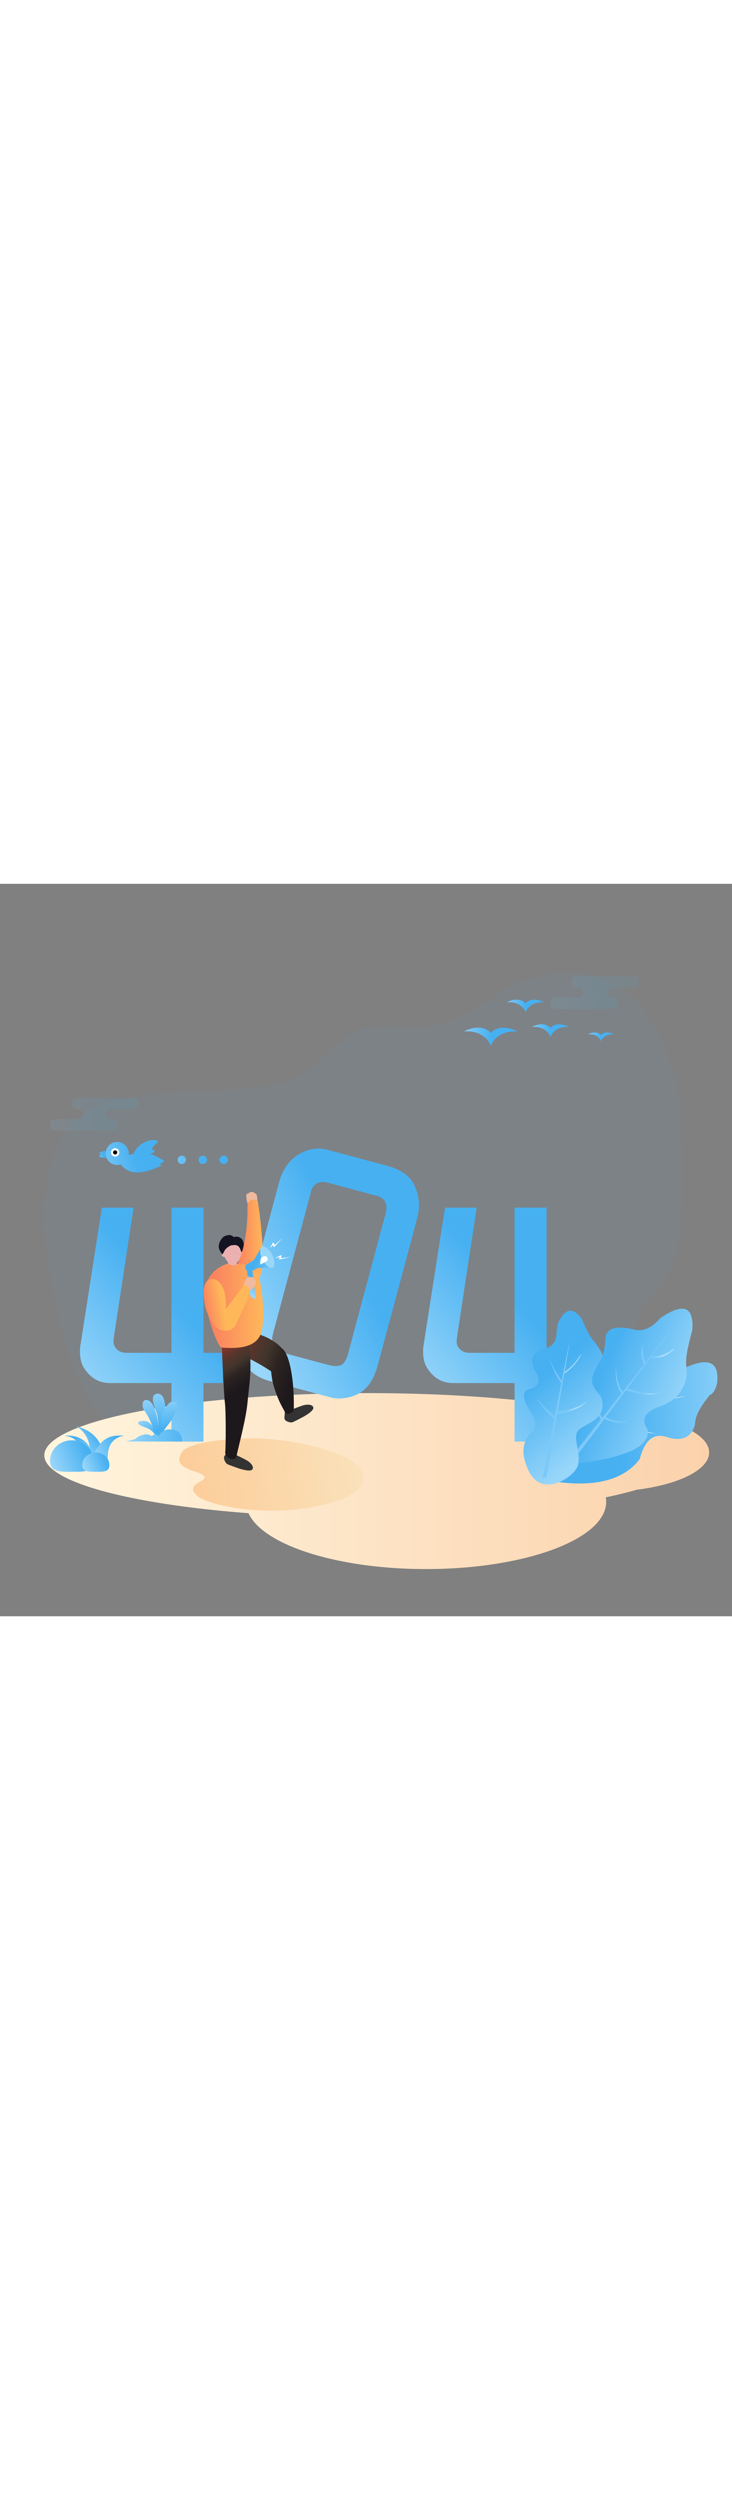 <svg xmlns="http://www.w3.org/2000/svg" xmlns:xlink="http://www.w3.org/1999/xlink" viewBox="0 0 1024 1024" width="300"><rect x="0" y="0" width="1024" height="1024" fill="#808080" stroke="none"/><defs><style>.cls-1,.cls-2,.cls-46{fill:#fff;}.cls-1{fill-rule:evenodd;}.cls-2{fill-opacity:0;}.cls-3{fill:#47b0f1;opacity:0.05;}.cls-24,.cls-3,.cls-4,.cls-5{isolation:isolate;}.cls-4,.cls-5{opacity:0.1;}.cls-4{fill:url(#未命名的渐变_37);}.cls-5{fill:url(#未命名的渐变_37-2);}.cls-6{fill:url(#未命名的渐变_3);}.cls-7{fill:url(#未命名的渐变_37-3);}.cls-8{fill:url(#未命名的渐变_37-4);}.cls-9{fill:url(#未命名的渐变_37-5);}.cls-10{fill:url(#未命名的渐变_37-6);}.cls-11{fill:url(#未命名的渐变_37-7);}.cls-12{fill:url(#未命名的渐变_37-8);}.cls-13{fill:url(#未命名的渐变_37-9);}.cls-14{fill:url(#未命名的渐变_37-10);}.cls-15{fill:url(#未命名的渐变_37-11);}.cls-16{fill:url(#未命名的渐变_37-12);}.cls-17{fill:url(#未命名的渐变_37-13);}.cls-18{fill:url(#未命名的渐变_37-14);}.cls-19{fill:url(#未命名的渐变_37-15);}.cls-20{fill:url(#未命名的渐变_37-16);}.cls-21{fill:url(#未命名的渐变_37-17);}.cls-22{fill:url(#未命名的渐变_37-18);}.cls-23{fill:url(#未命名的渐变_37-19);}.cls-24{opacity:0.4;fill:url(#未命名的渐变_21);}.cls-25{fill:#333;}.cls-26{fill:url(#未命名的渐变_23);}.cls-27{fill:url(#未命名的渐变_23-2);}.cls-28{fill:#ebb0b0;}.cls-29{fill:#131322;}.cls-30{fill:#efba9e;}.cls-31{fill:url(#未命名的渐变_25);}.cls-32{fill:url(#未命名的渐变_25-2);}.cls-33{fill:url(#未命名的渐变_37-20);}.cls-34{fill:url(#未命名的渐变_27);}.cls-35{fill:url(#未命名的渐变_37-21);}.cls-36{fill:#98d6fa;}.cls-37{mask:url(#mask);}.cls-38{fill:url(#未命名的渐变_37-22);}.cls-39{fill:url(#未命名的渐变_34);}.cls-40{fill:url(#未命名的渐变_37-23);}.cls-41{fill:url(#未命名的渐变_34-2);}.cls-42{fill:url(#未命名的渐变_37-24);}.cls-43{fill:url(#未命名的渐变_34-3);}.cls-44{fill:url(#未命名的渐变_37-25);}.cls-45{fill:url(#未命名的渐变_37-26);}.cls-47{fill:url(#未命名的渐变_37-27);}</style><linearGradient id="未命名的渐变_37" x1="212.14" y1="933.32" x2="212.78" y2="933.35" gradientTransform="matrix(124, 0, 0, -46, -26252, 43255.93)" gradientUnits="userSpaceOnUse"><stop offset="0" stop-color="#98d6fa"></stop><stop offset="1" stop-color="#47b0f1"></stop></linearGradient><linearGradient id="未命名的渐变_37-2" x1="212.14" y1="933.32" x2="212.78" y2="933.35" gradientTransform="matrix(124, 0, 0, -46, -25552, 43085.93)" xlink:href="#未命名的渐变_37"></linearGradient><linearGradient id="未命名的渐变_3" x1="213.77" y1="931.76" x2="214.77" y2="931.76" gradientTransform="matrix(930, 0, 0, -246, -198744, 230046.9)" gradientUnits="userSpaceOnUse"><stop offset="0" stop-color="#fff5de"></stop><stop offset="1" stop-color="#fbd2ac"></stop></linearGradient><linearGradient id="未命名的渐变_37-3" x1="211.01" y1="934.89" x2="211.64" y2="934.91" gradientTransform="matrix(74.87, 0, 0, -25.58, -15158.72, 24124.51)" xlink:href="#未命名的渐变_37"></linearGradient><linearGradient id="未命名的渐变_37-4" x1="209.74" y1="936.45" x2="210.38" y2="936.47" gradientTransform="matrix(51.89, 0, 0, -17.72, -10147.3, 16802.7)" xlink:href="#未命名的渐变_37"></linearGradient><linearGradient id="未命名的渐变_37-5" x1="209.74" y1="936.45" x2="210.38" y2="936.47" gradientTransform="matrix(51.89, 0, 0, -17.72, -10182.09, 16768.22)" xlink:href="#未命名的渐变_37"></linearGradient><linearGradient id="未命名的渐变_37-6" x1="207.92" y1="938.7" x2="208.55" y2="938.72" gradientTransform="matrix(35.97, 0, 0, -12.29, -6661.82, 11746.33)" xlink:href="#未命名的渐变_37"></linearGradient><linearGradient id="未命名的渐变_37-7" x1="209.44" y1="933.56" x2="209.04" y2="934.33" gradientTransform="matrix(40.38, 0, 0, -36.25, -8337.81, 34644.73)" xlink:href="#未命名的渐变_37"></linearGradient><linearGradient id="未命名的渐变_37-8" x1="208.91" y1="932.9" x2="209.47" y2="933.41" gradientTransform="matrix(40.64, 0, 0, -50, -8376.77, 47442.49)" xlink:href="#未命名的渐变_37"></linearGradient><linearGradient id="未命名的渐变_37-9" x1="209.46" y1="933.63" x2="210.31" y2="933.93" gradientTransform="matrix(46.95, 0, 0, -36.71, -9705.84, 35073.15)" xlink:href="#未命名的渐变_37"></linearGradient><linearGradient id="未命名的渐变_37-10" x1="210.5" y1="933.26" x2="211.35" y2="933.52" gradientTransform="matrix(61, 0, 0, -44, -12770, 41871.15)" xlink:href="#未命名的渐变_37"></linearGradient><linearGradient id="未命名的渐变_37-11" x1="208.38" y1="934.55" x2="209.23" y2="934.8" gradientTransform="matrix(38, 0, 0, -27, -7803, 26046.03)" xlink:href="#未命名的渐变_37"></linearGradient><linearGradient id="未命名的渐变_37-12" x1="213.14" y1="931.23" x2="213.53" y2="931.79" gradientTransform="matrix(200, 0, 0, -327.12, -42474.14, 305379.52)" xlink:href="#未命名的渐变_37"></linearGradient><linearGradient id="未命名的渐变_37-13" x1="213.06" y1="931.05" x2="213.44" y2="931.62" gradientTransform="matrix(192.79, 51.66, 86.25, -321.89, -121013.6, 289362.18)" xlink:href="#未命名的渐变_37"></linearGradient><linearGradient id="未命名的渐变_37-14" x1="213.14" y1="931.23" x2="213.53" y2="931.79" gradientTransform="matrix(200, 0, 0, -327.12, -41994.14, 305379.52)" xlink:href="#未命名的渐变_37"></linearGradient><linearGradient id="未命名的渐变_37-15" x1="206.13" y1="935.52" x2="206.41" y2="934.66" gradientTransform="matrix(26.15, 0, 0, -25.6, -5187.89, 24696.91)" xlink:href="#未命名的渐变_37"></linearGradient><linearGradient id="未命名的渐变_37-16" x1="205.12" y1="933.62" x2="205.17" y2="932.72" gradientTransform="matrix(22.89, 0, 0, -55.89, -4485.22, 52895.02)" xlink:href="#未命名的渐变_37"></linearGradient><linearGradient id="未命名的渐变_37-17" x1="202.23" y1="933.48" x2="202.25" y2="932.58" gradientTransform="matrix(17.45, 0, 0, -61.12, -3306.5, 57756.99)" xlink:href="#未命名的渐变_37"></linearGradient><linearGradient id="未命名的渐变_37-18" x1="205.85" y1="933.71" x2="205.91" y2="932.81" gradientTransform="matrix(24.86, 0, 0, -52.9, -4883.49, 50107.09)" xlink:href="#未命名的渐变_37"></linearGradient><linearGradient id="未命名的渐变_37-19" x1="211.33" y1="936.68" x2="212.46" y2="936.68" gradientTransform="matrix(80, 0, 0, -17.01, -16730.94, 16705.2)" xlink:href="#未命名的渐变_37"></linearGradient><linearGradient id="未命名的渐变_21" x1="214.79" y1="932.46" x2="215.79" y2="932.46" gradientTransform="matrix(-249.25, 35.03, -15.45, -109.92, 68446.27, 95777.85)" gradientUnits="userSpaceOnUse"><stop offset="0" stop-color="#f5dda7"></stop><stop offset="1" stop-color="#fa9a41"></stop></linearGradient><linearGradient id="未命名的渐变_23" x1="212.68" y1="932.06" x2="211.75" y2="932.5" gradientTransform="matrix(93.02, 0, 0, -112.18, -19375.19, 105259.82)" gradientUnits="userSpaceOnUse"><stop offset="0" stop-color="#1d181c"></stop><stop offset="0.3" stop-color="#2c2422"></stop><stop offset="0.5" stop-color="#42352c"></stop><stop offset="0.7" stop-color="#57352c"></stop><stop offset="1" stop-color="#923629"></stop></linearGradient><linearGradient id="未命名的渐变_23-2" x1="209.23" y1="932.01" x2="209.16" y2="932.45" gradientTransform="matrix(40.36, 0, 0, -168.42, -8113.8, 157678.42)" xlink:href="#未命名的渐变_23"></linearGradient><linearGradient id="未命名的渐变_25" x1="209.59" y1="932.2" x2="208.59" y2="932.2" gradientTransform="matrix(39.55, 0, 0, -111.41, -7920.77, 104352.6)" gradientUnits="userSpaceOnUse"><stop offset="0" stop-color="#ffb859"></stop><stop offset="1" stop-color="#f97b61"></stop></linearGradient><linearGradient id="未命名的渐变_25-2" x1="212.37" y1="932.15" x2="211.38" y2="932.15" gradientTransform="matrix(81.4, 0, 0, -117.9, -16918.55, 110487.19)" xlink:href="#未命名的渐变_25"></linearGradient><linearGradient id="未命名的渐变_37-20" x1="197.38" y1="933.09" x2="197.47" y2="933.65" gradientTransform="matrix(12.54, 0, 0, -43.36, -2124.19, 41032.98)" xlink:href="#未命名的渐变_37"></linearGradient><linearGradient id="未命名的渐变_27" x1="210.6" y1="932.56" x2="211.06" y2="932.65" gradientTransform="matrix(63.92, 0, 0, -72.24, -13179.43, 67960.31)" gradientUnits="userSpaceOnUse"><stop offset="0" stop-color="#f97b61"></stop><stop offset="1" stop-color="#ffb859"></stop></linearGradient><linearGradient id="未命名的渐变_37-21" x1="219.13" y1="933.41" x2="220.17" y2="933.9" gradientTransform="translate(8804.46 33823.33) rotate(180) scale(38.36 35.65)" xlink:href="#未命名的渐变_37"></linearGradient><mask id="mask" x="359.39" y="506.69" width="24.4" height="30.51" maskUnits="userSpaceOnUse"><g id="mask-27"><path id="path-26" class="cls-1" d="M381.36,507c3.5,1.85,3.09,11.54-.41,18.54-3.51,6.81-11.13,13.19-14.64,11.34s-2.68-10.92,0-17.11c3.51-7.62,11.54-14.63,15.05-12.77Z"></path></g></mask><linearGradient id="未命名的渐变_37-22" x1="214.58" y1="932.13" x2="215.22" y2="932.2" gradientTransform="matrix(-269.22, 47.47, -27.01, -153.15, 83989.98, 133303.27)" xlink:href="#未命名的渐变_37"></linearGradient><linearGradient id="未命名的渐变_34" x1="217.29" y1="931.06" x2="217.46" y2="930.99" gradientTransform="translate(-114501.92 138005.39) rotate(-135) scale(71.08 191.9)" gradientUnits="userSpaceOnUse"><stop offset="0.03" stop-color="#afdef9"></stop><stop offset="1" stop-color="#7cc9f9"></stop></linearGradient><linearGradient id="未命名的渐变_37-23" x1="215.14" y1="931.63" x2="215.68" y2="931.87" gradientTransform="translate(44748.34 202734.53) rotate(180) scale(203.58 216.82)" xlink:href="#未命名的渐变_37"></linearGradient><linearGradient id="未命名的渐变_34-2" x1="217.49" y1="931.52" x2="217.63" y2="931.46" gradientTransform="matrix(-64.64, -31.53, 95, -194.77, -73518.85, 188980.42)" xlink:href="#未命名的渐变_34"></linearGradient><linearGradient id="未命名的渐变_37-24" x1="216.3" y1="931.36" x2="216.51" y2="931.93" gradientTransform="translate(24738.53 227077.33) rotate(180) scale(110.66 242.94)" xlink:href="#未命名的渐变_37"></linearGradient><linearGradient id="未命名的渐变_34-3" x1="217.28" y1="931.99" x2="217.45" y2="931.92" gradientTransform="translate(16247.55 179556.1) rotate(180) scale(71.08 191.9)" xlink:href="#未命名的渐变_34"></linearGradient><linearGradient id="未命名的渐变_37-25" x1="195.56" y1="940.4" x2="196.6" y2="940.76" gradientTransform="matrix(11.91, 0, 0, -9.55, -2196.4, 9364.93)" xlink:href="#未命名的渐变_37"></linearGradient><linearGradient id="未命名的渐变_37-26" x1="210.88" y1="933.2" x2="211.92" y2="933.37" gradientTransform="matrix(82.65, 0, 0, -45.35, -17324.55, 42712.75)" xlink:href="#未命名的渐变_37"></linearGradient><linearGradient id="未命名的渐变_37-27" x1="210.41" y1="939.06" x2="211.45" y2="939.08" gradientTransform="matrix(70.24, 0, 0, -11.71, -14569.65, 11379.97)" xlink:href="#未命名的渐变_37"></linearGradient></defs><g id="图层_2"><g id="图层_1-2"><g id="_404"><rect id="矩形" class="cls-2" width="1024" height="1024"></rect><g id="背景"><path id="路径-58" class="cls-3" d="M76.8,581.77c-7.68-33.1-57.62-248.62,83.6-278.26s224.65,4.88,286.7-55.46,77.52-50.44,128.49-46.45S685.63,162,705.47,149,904.53,51.69,950.35,303.51c7.24,108.87,13.26,227-37.44,271.73s.93,84.91,37.44,89.38S933.28,745.53,849,778.9C792.88,804.06,430.19,876.18,213,802,108.11,757.12,84.47,614.86,76.8,581.77Z"></path><path id="形状结合" class="cls-4" d="M158,329v.15a7.51,7.51,0,0,1,6,7.35v1a7.5,7.5,0,0,1-7.5,7.5h-79a7.5,7.5,0,0,1-7.5-7.5v-1a7.5,7.5,0,0,1,7.5-7.5H109a7,7,0,0,0,7-6.76V322a7,7,0,0,0-6.76-7H106v-.15a7.5,7.5,0,0,1-6-7.35v-1a7.5,7.5,0,0,1,7.5-7.5h79a7.5,7.5,0,0,1,7.5,7.5v1a7.5,7.5,0,0,1-7.5,7.5H155a7,7,0,0,0-7,6.76V322a7,7,0,0,0,6.76,7H158Z"></path><path id="形状结合-2" class="cls-5" d="M858,159v.15a7.51,7.51,0,0,1,6,7.35v1a7.5,7.5,0,0,1-7.5,7.5h-79a7.5,7.5,0,0,1-7.5-7.5v-1a7.5,7.5,0,0,1,7.5-7.5H809a7,7,0,0,0,7-6.76V152a7,7,0,0,0-6.76-7H806v-.15a7.5,7.5,0,0,1-6-7.35v-1a7.5,7.5,0,0,1,7.5-7.5h79a7.5,7.5,0,0,1,7.5,7.5v1a7.5,7.5,0,0,1-7.5,7.5H855a7,7,0,0,0-7,6.76V152a7,7,0,0,0,6.76,7H858Z"></path><path id="形状结合-3" class="cls-6" d="M514.52,712c131.1,0,249.26,10.79,331.78,28,80.76.65,145.7,25,145.7,55,0,24.23-42.45,44.8-101.39,52.13-13,3.75-27.41,7.3-43.16,10.62A35.34,35.34,0,0,1,848,864c0,51.91-112.82,94-252,94-124.65,0-228.17-33.76-248.41-78.11C180.2,867.13,62,835.72,62,799,62,751,264.37,712,514.52,712Z"></path><g id="大雁"><path id="路径" class="cls-7" d="M686.61,226.65v-.1c-5.33-15-22.7-22.11-37.44-19.93,10.93-6.79,29-8.6,37.44,1.82v.09c8.46-10.33,26.59-8.61,37.43-1.82-14.72-2.08-32.09,5-37.43,19.93Z"></path><path id="路径-2" class="cls-8" d="M770,214.11V214c-3.7-10.42-15.73-15.31-25.94-13.81,7.57-4.71,20.07-6,25.94,1.26v.06c5.87-7.16,18.44-6,26-1.26-10.21-1.44-22.24,3.46-26,13.82Z"></path><path id="路径-3" class="cls-9" d="M735.24,179.63v-.06c-3.7-10.43-15.73-15.32-26-13.82,7.58-4.71,20.08-6,26,1.26v.06c5.87-7.15,18.43-6,26-1.25-10.22-1.45-22.24,3.45-26,13.81Z"></path><path id="路径-4" class="cls-10" d="M840.72,220.07v0c-2.56-7.23-10.9-10.63-18-9.58,5.25-3.26,13.91-4.14,18,.87v0c4.08-5,12.78-4.13,18-.87C851.63,209.49,843.29,212.89,840.72,220.07Z"></path></g><g id="石头"><path id="路径-38" class="cls-11" d="M112.4,807.52q4.35-33.32-22.4-35.89c24.14-2.3,40.12,12.39,40.38,35.89Q122.88,807.78,112.4,807.52Z"></path><path id="路径-39" class="cls-12" d="M124.12,807.65Q131.19,774,106.73,758c20.82,6.57,35.78,16.44,40.64,49.65A190.3,190.3,0,0,1,124.12,807.65Z"></path><path id="路径-40" class="cls-13" d="M151.07,808q-3.13-31.95,22.93-36.61c-16.11-.4-34.09-1.48-46.95,36.61Q143.4,807.47,151.07,808Z"></path><path id="椭圆形" class="cls-14" d="M101.41,822c16.85,0,29.59.41,29.59-15.39S117.34,778,100.5,778,70,790.81,70,806.61,84.57,822,101.41,822Z"></path><path id="椭圆形备份-6" class="cls-15" d="M134.57,822c10.49,0,18.43.25,18.43-9.44S144.49,795,134,795s-19,7.86-19,17.56S124.07,822,134.57,822Z"></path></g></g><path id="_4" class="cls-16" d="M284.64,779.8V697.91h27.22V655.69H284.64v-203h-44.8v203H177.25q-7.51,0-12.22-3.65-6.22-5.14-6.22-12A96.63,96.63,0,0,1,159.88,630h0l27-177.28H142.52l-30,192.5a57.64,57.64,0,0,0-.65,8.58q0,14.15,5.58,22.93,13.5,21.22,36.23,21.22h86.17V779.8Z"></path><path id="_0" class="cls-17" d="M463.68,718.3q8.58,2.3,20.82.17a53.24,53.24,0,0,0,18-6.21q18.33-10.63,25.94-39h0L583.63,467.4a65.39,65.39,0,0,0-3.3-44.6q-9.26-20.73-38.56-28.58h0L458.87,372q-21.35-5.72-41.18,6.32-20.15,12.4-27.36,39.32h0l-54.93,205q-7,26.07,4.3,45.09,12.41,20.68,37.74,27.47h0ZM459,672.5,397.25,656q-21.08-5.66-15.15-27.8h0l53.3-198.89a16.73,16.73,0,0,1,8.46-10.72q6-3.1,14.75-.75h0l68,18.23q18.17,4.86,12.79,24.92h0L487.1,656.29q-3.24,12.12-8.71,15.8Q472.2,676,459,672.5Z"></path><path id="_4-2" class="cls-18" d="M764.64,779.8V697.91h27.22V655.69H764.64v-203h-44.8v203H657.25q-7.51,0-12.22-3.65-6.22-5.14-6.22-12A96.63,96.63,0,0,1,639.88,630h0l27-177.28H622.52l-30,192.5a57.64,57.64,0,0,0-.65,8.58q0,14.15,5.58,22.93,13.5,21.22,36.23,21.22h86.17V779.8Z"></path><g id="草"><path id="路径-43" class="cls-19" d="M219,776.34q-2.52-11.46-14.71-16c-9.28-3-14.37-6.53-8.56-9.1,4.9-.39,15.36-4.21,23.27,18.6A13.09,13.09,0,0,1,219,776.34Z"></path><path id="路径-44" class="cls-20" d="M219.38,777.55Q212,750.19,202.72,737.6c-4.56-5.74-4.24-14,0-15.81,4.35-.48,12.35-1.23,18.38,30.21.39,2.17,2.51,14.82,0,23A5.08,5.08,0,0,1,219.38,777.55Z"></path><path id="路径-45" class="cls-21" d="M220.51,773.43q3.31-12.24-.85-31.95c-4.24-12.74-11.47-28.41,1.72-28.77,5.35.73,11.81,6.34,9.37,34.3-1.49,11.28-4.08,17.94-6.79,26.42A3.92,3.92,0,0,1,220.51,773.43Z"></path><path id="路径-46" class="cls-22" d="M223.09,776.6q-1.34-34.62,12.67-49.69c2.52-3.36,12.11-6.5,12.08,4-1,4.53-3.15,14.19-15.5,28.93-4.07,5.32-6.74,13.1-6.77,14.92C225.55,776,224.73,776.6,223.09,776.6Z"></path><path id="路径-47" class="cls-23" d="M175.06,779.65q13.86-2.58,15.29-4.39c1.43-1.8,14-9.54,21.85-3,1.71-2.19,7.18-3.9,10.32,0,1.43-6.16,10.37-10.1,14.26-9.46,4.38-.35,17.31-.2,18.28,16.87Q249.77,779.77,175.06,779.65Z"></path></g><path id="路径-5" class="cls-24" d="M272.08,821.5c22.33,7,13.44,11.18,6,15.29-13.64,7.54-7.51,14.14-.58,20.21,10.27,9,86.93,30.63,170.05,12.22,77.51-17.16,65.83-48,45.91-62C477.43,796,407.5,770.49,327.54,776c-48.12,3.3-68.78,11.56-72.79,17.93C248.11,804.47,247.21,813.71,272.08,821.5Z"></path><g id="人物"><path id="路径-6" class="cls-25" d="M320.22,794.51c-3.55,3.26-6.07,4-6.8,6.74s1.92,9,5.19,10.4c4.15,1.72,11.5,4.23,13.56,5s16.3,5.56,20.13,2.66,0-9.5-8.36-14-20.83-10-20.83-10Z"></path><path id="路径-7" class="cls-25" d="M398.31,739.68c0,4.81-1.2,7.17.29,9.56s7.92,4.76,11.15,3.29c4.09-1.86,10.94-5.52,12.89-6.51s15.18-8.13,15.67-12.91-7-6.46-15.94-3.44-21.51,8.42-21.51,8.42Z"></path><path id="路径-8" class="cls-26" d="M411,734.2c.77-44.9-7-78.81-17-85.12-12.41-14.32-34.86-20.26-34.86-20.26L318,649.08s37.54,16.23,61.21,32.49c1.86,15.92,2.85,18.61,7.23,31.1,5.46,15.52,10.66,21.9,12.2,26.33S411.85,739.87,411,734.2Z"></path><path id="路径-9" class="cls-27" d="M350,658.3c1.43,30.37-1.66,43.49-3.74,66.7S333.7,786.11,331,799.55c-1.81,9.14-16.66,3.49-15.89-4.55s1.17-56-.55-69.94S310,640.54,310,640.54l37.77-4.71Z"></path><path id="形状结合-4" class="cls-28" d="M325.79,502.08a14,14,0,0,1,9.19,4.73,11.47,11.47,0,0,1,1.78,2.59l.09.18-.1-.49c1.12.32,1.6,2.3,1.64,4.71V514c2.71-.74,4.65,7.54-1.25,7.76a6.66,6.66,0,0,1-.69,1.39c-1.49,2.17-3.12,5-5.43,6.63l0,6.08L319,536l0-7.14a10.87,10.87,0,0,1-2.48-2.9,22,22,0,0,1-2.18-4.23h.24c-7,.49-4.68-9.16-1.71-7.64,0-.32,0-.65,0-1a13.29,13.29,0,0,1,3.13-7.27A11.12,11.12,0,0,1,325.79,502.08Z"></path><path id="路径-10" class="cls-29" d="M337.61,515c4.13-3.92,5.63-17-2.19-20.34-.88-1.05-2.74-1.32-5.24-1.36-1.81-.05-2,.63-2.94.47s-2.29-2.31-5.82-2.74c-1.91-.26-7.68,1.14-8.93,2.74a18.29,18.29,0,0,0-6.37,11.74c-.74,5.54,2.17,8.29,4.59,12.49,2.24-1.39,2.78-4.59,4.36-6.67a21.81,21.81,0,0,1,8.08-5.82c6.7-1,9.91-1,12.93,5Z"></path><path id="路径-109" class="cls-30" d="M346.53,447.33a31.14,31.14,0,0,1-1.86-12.81c1.11-2.8,1.78-1.86,1.62-.25,1-1.26,4.94-7.2,12.59.09,1.38,3.81,2,11.91-2.88,16.47Q351.28,454.12,346.53,447.33Z"></path><path id="路径-11" class="cls-31" d="M328,539.39s19-25.47,18.21-89.66c1.56-10,9.83-8.79,14.31-6.67,0,0,15.48,95.94.48,109.94"></path><path id="路径-2-2" class="cls-32" d="M318.19,531q9.88,5,12.85.31c2.79.1,21-1.63,30,14.28,5.71,17.17,10,58.57,5,79.35-5,23.06-31.17,25.57-57,23.28-10.67-12.79-26.71-66.67-21-87.22Q294.27,539.34,318.19,531Z"></path><path id="路径-12" class="cls-33" d="M358,581l-4-1.8A7.81,7.81,0,0,1,349.4,573l-3.92-32.08a3,3,0,0,1,2.57-3.28,3.1,3.1,0,0,1,.86,0,5.33,5.33,0,0,1,4.39,4.62L358,581Z"></path><path id="路径-109-2" class="cls-30" d="M340.86,561.55a31.31,31.31,0,0,1,5.42-11.76c2.46-1.74,2.51-.59,1.5.67,1.48-.53,8.06-3.34,10.51,6.93-.92,4-4.83,11.07-11.39,12.25Q341.16,569.82,340.86,561.55Z"></path><path id="路径-13" class="cls-34" d="M301.22,553.3S318,558,315.87,594.74L342,560.38c10,3.08,6.6,12.41,5,18.64l-17,37.22c-6.5,11.22-16.59,8.52-21,7.68s-9.87-6-11.57-10.22c-8-11.67-12.59-24.16-12.48-45C284.92,568.74,285.06,548.55,301.22,553.3Z"></path><path id="_Path_" class="cls-35" d="M366.41,507l-11.54,19.16L343.74,533a7.12,7.12,0,0,0,.62,7c1.86,2.27,4.54,2.47,4.95,2.68q5.78-2.68,11.33-5.56l20.82-.21Z"></path><g id="矩形-2"><g id="蒙版"><path id="path-26-2" class="cls-36" d="M366.41,507c-3.5,1.85-3.09,11.54.42,18.54,3.5,6.81,11.13,13.19,14.63,11.34s2.68-10.92,0-17.11c-3.5-7.62-11.54-14.63-15-12.77Z"></path></g><g class="cls-37"><path class="cls-1" d="M361.51,524.71l7.06-3.75a4,4,0,0,1,5.41,1.65h0a4,4,0,0,1-1.65,5.41l-7.06,3.76a4,4,0,0,1-5.41-1.66h0A4,4,0,0,1,361.51,524.71Z"></path></g></g><polygon id="路径-110" class="cls-1" points="377.74 509.38 382.26 500.87 384.52 504.91 395.12 495.25 383.28 508.24 382.1 504.99 377.74 509.38"></polygon><polygon id="路径-110-2" class="cls-1" points="385.26 523.11 393.84 518.74 393.38 523.35 407.6 521.52 390.45 525.36 391.35 522.02 385.26 523.11"></polygon></g><g id="绿植"><path id="路径-61" class="cls-38" d="M959.13,676.24q49-22,44,21.64-2.85,13.54-10.24,16.92-19.26,23.46-20.37,37.61c-1.11,14.14-12.11,30.17-39.67,21q-27.54-9.17-37.83,30.68Q864,845.26,785.93,837t9.93-72q23.92-9.43,36.53-11.67t12.37-27.51q0-15.82,22.92-23.11t19.2-23.14q15.23-22.42,36.34-6.4T959.13,676.24Z"></path><path id="形状结合-5" class="cls-39" d="M960.66,691.35l-48.27,32.22q3.69-19.37,8.82-31.4c5.07-11.87-10.59,19.79-10.8,32.72l-40.24,26.86.11-.15q-1.66-25.94,1.34-36.21c-2.69,3.6-5.56,29.38-4,38l-37,24.71.34-.42s-1.91-14.27-.22-21.47c-1.67,2-2.79,17-2.3,23.34L797.91,800l3.87,3.87,31.54-22.33c8.52,5,20.21,5.79,25.86,5.27q-15.67-1.44-22.9-7.2a12.89,12.89,0,0,1-2.5,1.6L922.6,718.3c-.2.22-.38.45-.56.68q19.74,2.79,35.44-2.38c-.84-1.67-14.75,4.84-33.11.45Zm-41.33,76.86q-15.81.45-41.17-18.27a24.37,24.37,0,0,1-2.22,2.21C891.91,764.77,909.06,769.74,919.33,768.21Z"></path><path id="路径-65" class="cls-40" d="M923.73,607.12q48.25-32.83,44.78,16.51c-6.19,23.57-10.25,39.33-8.22,53.77s-4.31,41.75-36.56,53q-32.25,11.21-18.12,31.79,7.1,31.62-78.22,45.38c-85.33,13.77-65-17.87-43.06-52.16,15.87-15.88,18-25.58,18-37.72s-11.61-32,21.76-40.24q22-5,23.06-44,3.45-19.59,42-9.8Q906.24,626.93,923.73,607.12Z"></path><path id="形状结合-6" class="cls-41" d="M938.36,624.59l-35.44,45-.07-.17a44.7,44.7,0,0,1-2.35-28.28l.08-.31v0c-2.34,7.27-6.81,15.94.61,30.93l-30,38.18-.19-.27q-9-12.72-9-33.45c-1.38,4.29-1.41,24,7.16,36.26L842.55,746.4c-1.68-2.61-5.88-10-5.88-18.16-.89,5.65-.95,13.22,3.89,20.68L801.3,798.84h6.22l38-50.55c18.38,7.85,28.7,4.56,33.81,2.26q-15,3.66-31.72-5l28.87-38.44c-.16.3-.32.6-.5.92,19.21,6.73,39.15,7.52,48.36,2.73q-14.79,5.58-47-5.55l.43.15,32.17-42.84a5.17,5.17,0,0,0-.18.51q21.19,1.31,33.84-13.48c-1.34-1.3-10.35,11.8-32.15,11Z"></path><path id="路径-96" class="cls-42" d="M814.1,608.59q-18.63-25.89-33.35,5.26c-4.76,17.94,2.75,29.35-21.82,37.5q-24.58,8.16-7.44,34.15,7.15,16.35-10.58,20.91t4.27,36.22q7.62,17.36,0,23.2c-7.63,5.84-22.28,23.35-4.27,57.39s60.46,7.6,66.82-8.4-6.36-38.05,0-49,43.47-14.71,33.56-47.52c-8.25-13.42-19.74-17.3-8.21-40.16s14.46-13.67,0-36.19Q823.62,632.26,814.1,608.59Z"></path><path id="形状结合-7" class="cls-43" d="M797.19,638.35l-11.35,56.91q-11.08-16.29-16-28.43c-4.81-12,6.5,21.48,15.5,30.77l-9.46,47.45a1.29,1.29,0,0,0,0-.19q-19.51-17.16-24.65-26.55c.64,4.45,16.84,24.7,24.1,29.7l-8.71,43.65,0-.54s-11.44-8.74-15.34-15c.25,2.61,10,13.95,14.88,18.13l-7.18,36h5.47l6.51-38.09c9.58-2.47,18.39-10.2,22-14.57q-12.09,10.06-21.28,11.11a13,13,0,0,1-.63,2.89l18.33-107.27a6.56,6.56,0,0,0,.09.88q15.93-12,23.37-26.75c-1.77-.58-7,13.85-23.1,23.73Zm25.12,83.57q-10.86,11.51-42,16.19a23.4,23.4,0,0,1,0,3.14C800.5,738.88,816.13,730.27,822.31,721.92Z"></path></g><g id="乌鸦"><path id="路径-75" class="cls-44" d="M138.79,376.81q4.53-4.68,11.91-2.4c-.52,3.94-.47,7.5,0,8.51-2.37.66-8.67.25-11.91-1.75a5.5,5.5,0,0,1,2.31-2.73Z"></path><path id="形状结合-8" class="cls-45" d="M213.55,358.1c6.89.35,9.24,1.6,5.47,4.85l-1.79,1.57-.31.28-.47.43-.31.3-.16.14-.3.3c-2.63,2.55-4.57,5.24-1.18,6l.13.08.09.06.56.33.16.1c1.25.83,2.05,2.1-5.23,5.42q2.7.59,5.39,1.41c4.21,2.37,10.89,6.14,14.93,7.68a30.77,30.77,0,0,0-7.15,5.81h4.25q-41.34,21.18-58.26,0c0-.22-.09-.44-.12-.66A16.11,16.11,0,1,1,180.07,377a16.42,16.42,0,0,1-.13,2.12,67.66,67.66,0,0,1,6.66-1.5Q194.15,360.76,213.55,358.1Z"></path><circle id="椭圆形-2" class="cls-46" cx="161.05" cy="375.52" r="5.85"></circle><circle id="椭圆形-3" cx="161.05" cy="375.52" r="2.93"></circle><path id="形状结合-9" class="cls-47" d="M254.4,391.75a5.85,5.85,0,1,0-5.86-5.85A5.85,5.85,0,0,0,254.4,391.75Zm29.27,0a5.85,5.85,0,1,0-5.86-5.85A5.85,5.85,0,0,0,283.67,391.75Zm29.26,0a5.85,5.85,0,1,0-5.85-5.85A5.85,5.85,0,0,0,312.93,391.75Z"></path></g></g></g></g></svg>